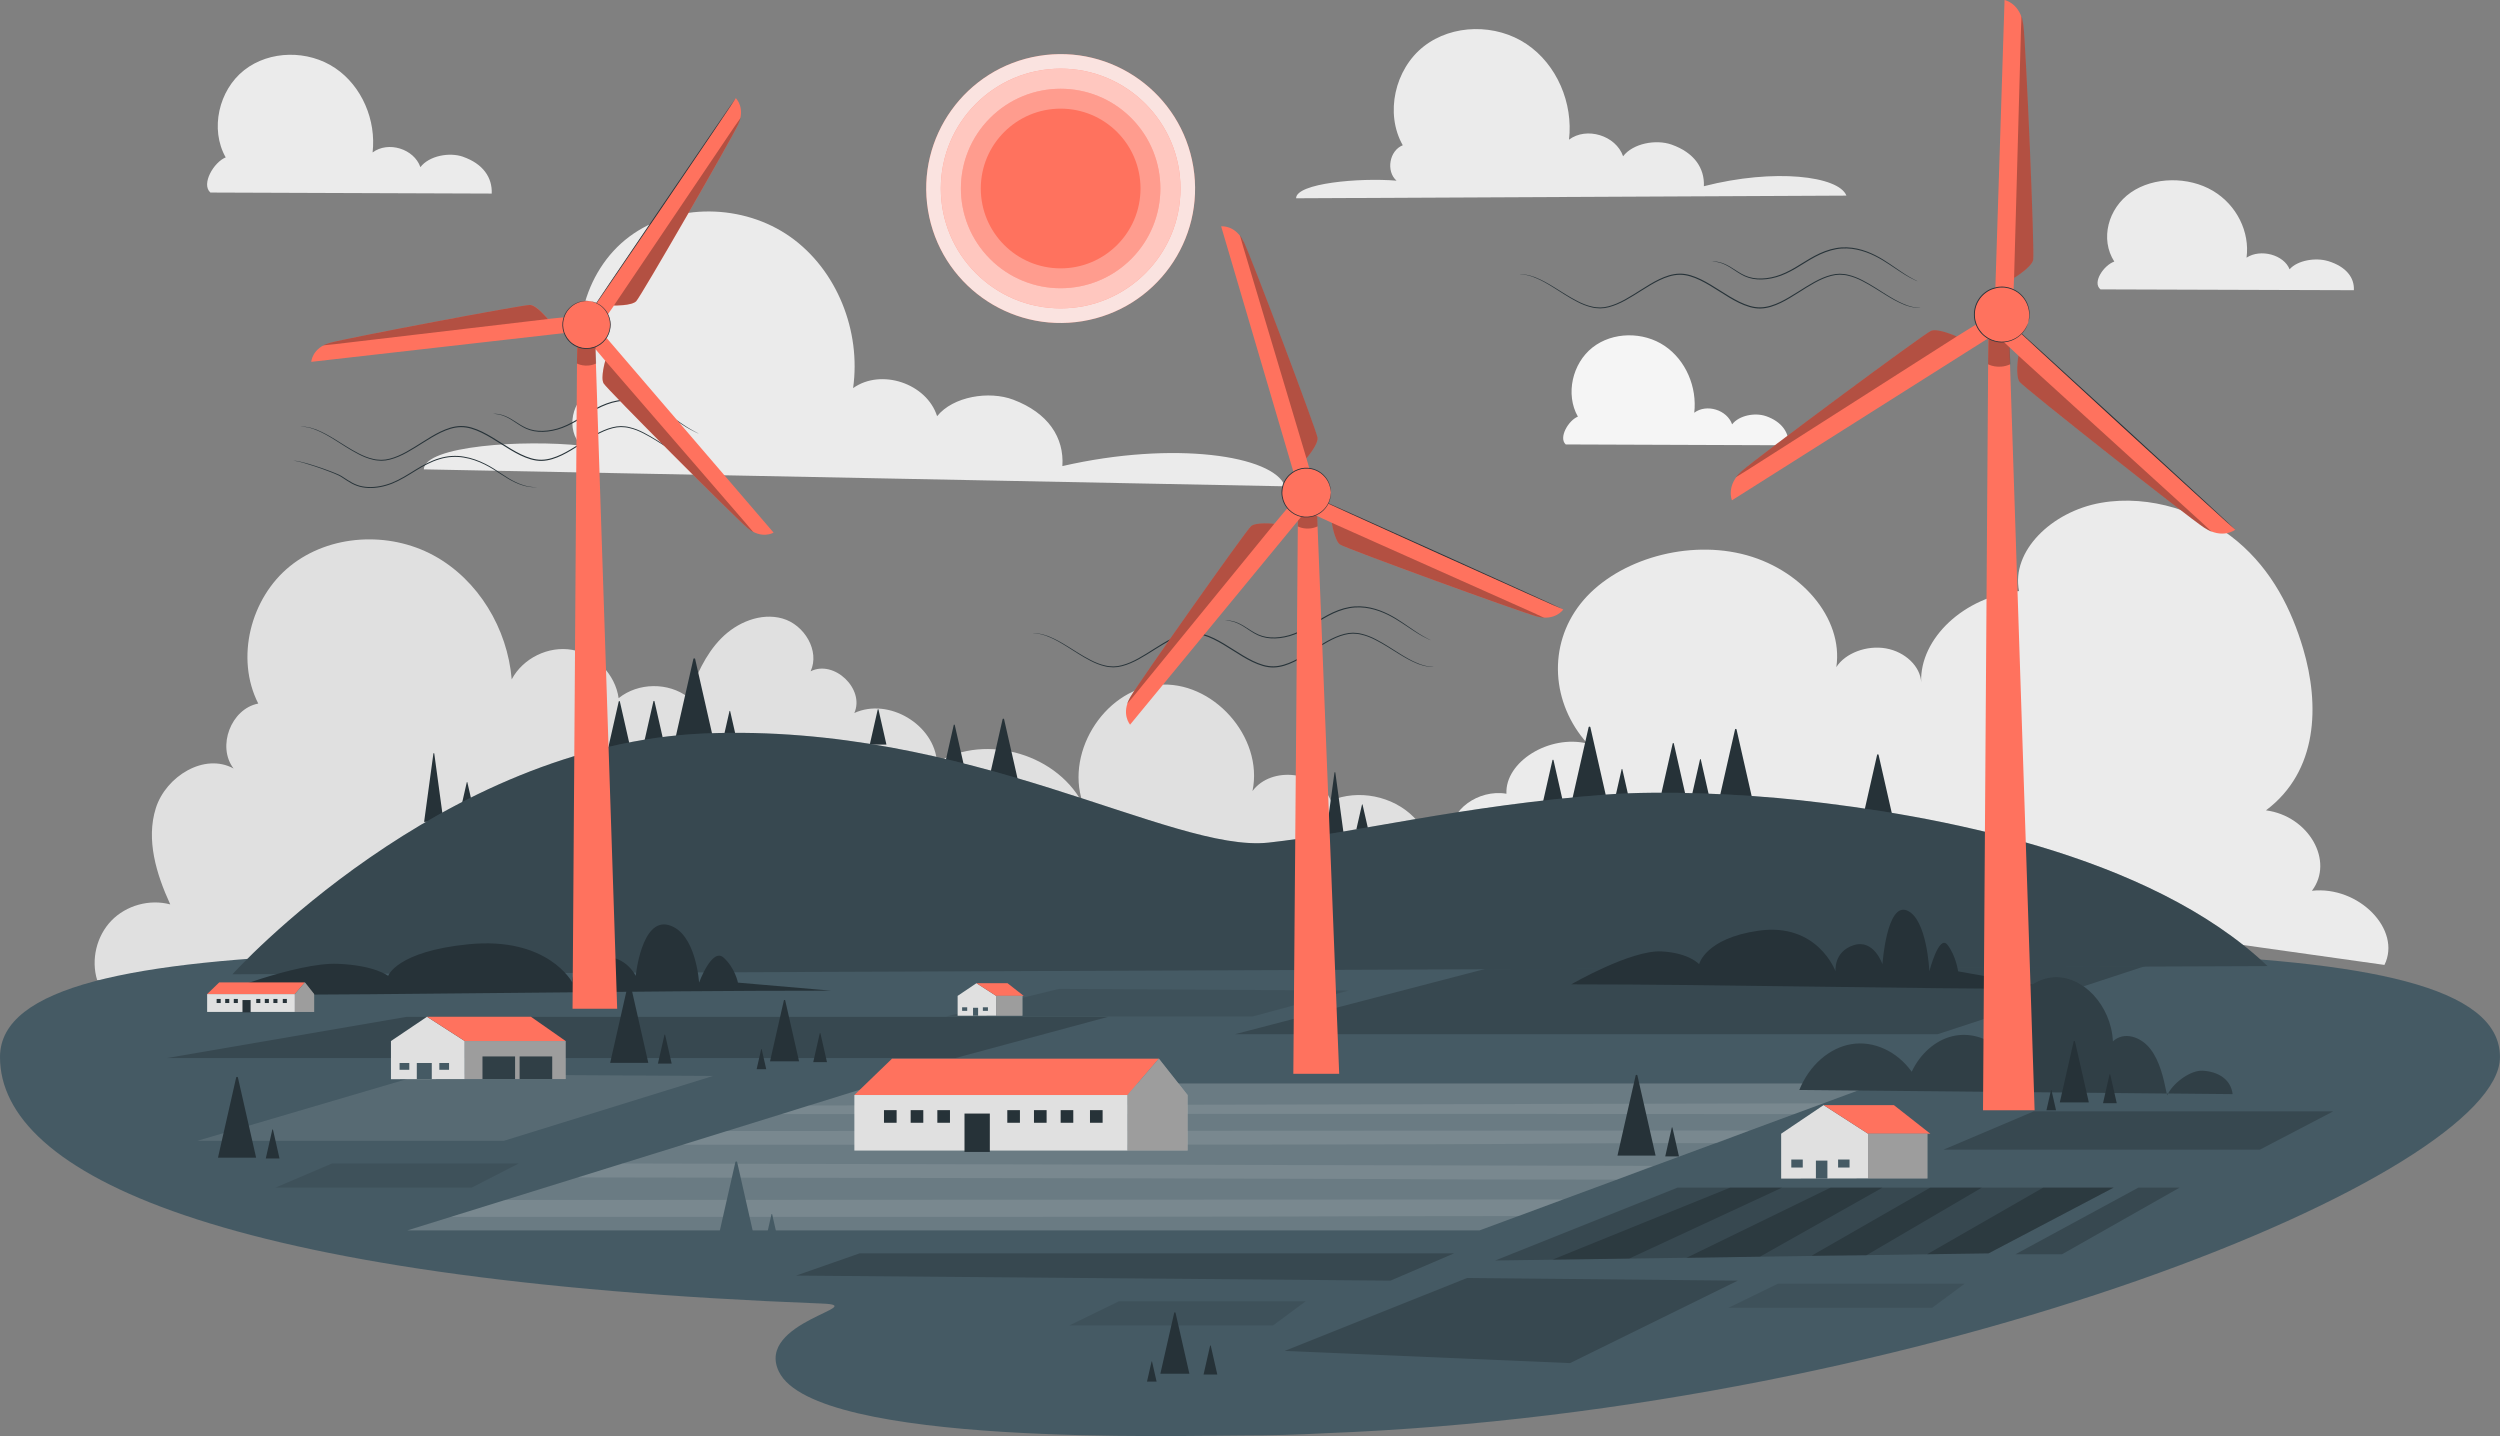 <?xml version="1.0" encoding="UTF-8"?>
<svg xmlns="http://www.w3.org/2000/svg" viewBox="0 0 724.39 416.11">
  <rect x="0" y="0" width="724.39" height="416.11" fill="#808080" stroke="none"/>
  <defs>
    <style>
      .cls-1, .cls-2, .cls-3, .cls-4, .cls-5, .cls-6 {
        fill: #fff;
      }

      .cls-7 {
        fill: #f5f5f5;
      }

      .cls-2, .cls-8 {
        opacity: .3;
      }

      .cls-9 {
        fill: #455a64;
      }

      .cls-10, .cls-5 {
        opacity: .2;
      }

      .cls-11, .cls-4 {
        opacity: .8;
      }

      .cls-11, .cls-12 {
        fill: #ff725e;
      }

      .cls-3, .cls-13 {
        opacity: .1;
      }

      .cls-14 {
        fill: #e0e0e0;
      }

      .cls-15 {
        fill: #ebebeb;
      }

      .cls-6 {
        opacity: .6;
      }

      .cls-16 {
        fill: #263238;
      }
    </style>
  </defs>
  <g id="Background_Complete" data-name="Background Complete">
    <path class="cls-15" d="m307.83,135.05c.56-8.2-4.05-15.4-14.26-19.25-6.94-2.61-17.38-.98-22.04,4.79-3.01-9.5-16.23-13.92-24.34-8.13,2.33-16.47-4.61-34.21-18.18-43.82-13.57-9.61-33.35-10.01-46.67-.06-13.33,9.95-18.43,29.9-10.58,44.57-6.11,2.23-8,11.55-3.23,15.98-16.69-1.81-45.56.02-45.73,6.87l249.55,4.91c-3.25-8.94-32.23-13.28-64.51-5.86Z"/>
    <path class="cls-14" d="m28.15,283.99c-1.82-5.92-.18-12.76,4.12-17.22,4.3-4.45,11.09-6.32,17.06-4.71-4.02-8.76-7.08-18.74-4.17-27.93,2.92-9.19,14.1-16.11,22.53-11.44-4.91-6.36-.75-17.32,7.14-18.83-6.68-13.14-2.26-30.58,9.22-39.83,11.48-9.25,28.65-10.13,41.6-3.09s21.4,21.22,22.62,35.91c3.24-6.13,10.65-9.76,17.48-8.56,6.83,1.2,12.55,7.14,13.5,14.01,5.64-4.56,14.42-4.67,20.17-.25,2.26-6.16,4.92-12.36,9.51-17.04,4.59-4.68,11.51-7.58,17.82-5.79,6.3,1.8,10.86,9.33,8.13,15.29,6.8-3.43,15.77,5.14,12.66,12.09,9.95-4.58,23.3,3.41,23.96,14.34,14.34-8.67,35.55-2.27,42.7,12.88-6.16-14.75,5.31-33.87,21.23-35.38,15.92-1.5,30.77,15.13,27.48,30.77,5.51-7.41,19.13-5.76,22.71,2.76,8-3.34,17.93-1.35,24.03,4.81,6.1,6.16,7.98,16.12,4.56,24.08"/>
    <path class="cls-15" d="m493.71,53.95c.23-5.25-2.83-9.77-9.41-12.07-4.48-1.56-11.11-.36-14,3.4-2.07-6.02-10.58-8.64-15.67-4.81,1.23-10.55-3.48-21.77-12.3-27.7-8.82-5.93-21.45-5.87-29.81.69-8.36,6.57-11.3,19.39-6.06,28.63-3.87,1.52-4.93,7.5-1.81,10.26-10.69-.9-29.1.73-29.1,5.1l159.46-.77c-2.22-5.66-20.79-7.98-41.29-2.73Z"/>
    <path class="cls-15" d="m134.18,45.42c-3.95-1.38-9.82-.31-12.37,3.01-1.83-5.32-9.35-7.63-13.85-4.25,1.08-9.32-3.07-19.24-10.86-24.47-7.79-5.24-18.95-5.19-26.34.61-7.38,5.8-9.98,17.13-5.36,25.29-3.42,1.34-7.19,7.74-4.44,10.18l81.52.3c.2-4.64-2.5-8.63-8.31-10.66Z"/>
    <path class="cls-7" d="m511.69,120.58c-3.13-1.09-7.78-.25-9.8,2.38-1.45-4.21-7.41-6.04-10.97-3.37.86-7.39-2.43-15.24-8.61-19.39-6.17-4.15-15.02-4.11-20.87.48-5.85,4.6-7.91,13.57-4.24,20.04-2.71,1.06-5.69,6.13-3.51,8.06l64.59.24c.16-3.67-1.98-6.84-6.59-8.45Z"/>
    <path class="cls-15" d="m674.56,75.65c-3.56-1.09-8.84-.25-11.14,2.38-1.65-4.21-8.42-6.04-12.47-3.37.98-7.39-2.77-15.24-9.78-19.39-7.02-4.15-17.07-4.11-23.72.48-6.65,4.6-8.99,13.57-4.82,20.04-3.08,1.07-6.47,6.13-4,8.06l73.42.24c.18-3.67-2.25-6.84-7.49-8.45Z"/>
    <path class="cls-15" d="m669.88,258.12c6.57-8.6-.9-21.68-13.3-23.32,15.14-11.37,15.56-30.6,10.79-46.78-3.37-11.4-8.99-22.7-19.08-31.17-10.09-8.47-25.28-13.66-39.55-11.15-14.27,2.51-26.06,14.01-23.7,25.56-15.79,1.54-28.82,13.68-28.37,26.42-.21-4.57-4.61-8.8-10.18-9.8-5.57-.99-11.79,1.34-14.4,5.41,2.11-14.23-10.4-28.77-27.55-32.82-17.14-4.05-37.04,2.36-46.58,14.48-9.54,12.12-8.45,28.85,1.98,40.49-11.05-2.67-23.89,5.3-23.44,14.55-8.12-1.41-16.76,4.92-15.74,11.54l270.15,38.06c5.05-10.22-7.47-23-21.05-21.48Z"/>
  </g>
  <g id="Floor">
    <g>
      <path class="cls-9" d="m383.98,277.16v.11c-14.07-.07-28.6-.11-43.58-.11-184.47,0-340.4-12.04-340.4,29.13,0,33.73,63.27,64.7,238.09,71.42,14.71.57-19.41,5.29-12.39,19.75,10.59,21.82,117.16,18.47,134.38,18.47,8.16,0,16.12-.22,23.9-.64h0c174.83-6.72,340.4-75.28,340.4-109,0-41.17-155.93-29.13-340.4-29.13Z"/>
      <g>
        <polygon class="cls-5" points="254.97 313.94 543.88 313.94 428.67 356.52 118.01 356.52 254.97 313.94"/>
        <g class="cls-13">
          <path class="cls-1" d="m130.62,352.6c316.42.06,225.56-.24,309.41-.24l12.9-4.81-306.58.15-15.73,4.9Z"/>
        </g>
        <g class="cls-13">
          <path class="cls-1" d="m167.42,341.16c298.52.39,217.24.64,301.09.64l10.42-3.98-298.55-.69-12.97,4.03Z"/>
        </g>
        <g class="cls-13">
          <path class="cls-1" d="m197.72,331.7c315.89.06,216.01-.48,299.72-.48l9.57-3.65-296.44.15-12.85,3.98Z"/>
        </g>
        <g class="cls-13">
          <path class="cls-1" d="m226.45,322.81c208.2-.12,209.59,0,293.44,0l8.43-3.11-294.01.63-7.85,2.48Z"/>
        </g>
      </g>
      <polygon class="cls-10" points="486.06 344.12 612.43 344.12 576.2 363.17 433.21 365.24 486.06 344.12"/>
      <polygon class="cls-10" points="425.07 370.31 503.53 371.07 454.92 394.97 372.23 391.44 425.07 370.31"/>
      <polygon class="cls-10" points="48.32 306.58 117.71 294.65 321.02 294.65 276.82 306.58 48.32 306.58"/>
      <polygon class="cls-10" points="563.14 333.12 589.29 322.02 676.07 322.02 654.81 333.12 563.14 333.12"/>
      <polygon class="cls-10" points="357.84 299.66 561.47 299.66 622.74 279.55 434.94 279.55 357.84 299.66"/>
      <path class="cls-13" d="m274.15,294.53h88.81l27.86-7.52-84.02-.47-32.65,7.99Z"/>
      <path class="cls-3" d="m57.2,330.55h88.81l60.6-18.79-84.02-.47-65.39,19.26Z"/>
      <path class="cls-10" d="m501.33,344.12s-51.61,20.89-51.47,20.88c.14,0,22.21-.32,22.21-.32l44.3-20.56h-15.03Z"/>
      <polygon class="cls-10" points="530.42 344.12 488.6 364.49 509.96 364.13 545.46 344.12 530.42 344.12"/>
      <polygon class="cls-10" points="559.3 344.12 524.93 363.84 540.78 363.73 574.26 344.12 559.3 344.12"/>
      <polygon class="cls-10" points="592.03 344.12 558.38 363.43 576.2 363.17 612.43 344.12 592.03 344.12"/>
      <path class="cls-10" d="m249.03,363.17h172.29l-18.42,7.9-172.24-1.46,18.37-6.43Z"/>
      <polygon class="cls-10" points="583.99 363.43 619.6 344.12 631.56 344.12 597.48 363.43 583.99 363.43"/>
      <polygon class="cls-13" points="500.8 378.95 515.17 371.95 569.29 371.95 559.84 378.95 500.8 378.95"/>
      <polygon class="cls-13" points="79.8 344.12 96.2 337.12 150.32 337.12 136.68 344.12 79.8 344.12"/>
      <polygon class="cls-13" points="309.87 384.04 324.23 377.04 378.35 377.04 368.9 384.04 309.87 384.04"/>
    </g>
  </g>
  <g id="Sun">
    <g>
      <g>
        <circle class="cls-11" cx="307.33" cy="54.62" r="38.95" transform="translate(-4.79 50.56) rotate(-9.33)"/>
        <circle class="cls-4" cx="307.33" cy="54.62" r="38.95" transform="translate(-4.79 50.56) rotate(-9.33)"/>
      </g>
      <g>
        <circle class="cls-12" cx="307.33" cy="54.62" r="34.73"/>
        <circle class="cls-6" cx="307.33" cy="54.62" r="34.73"/>
      </g>
      <g>
        <circle class="cls-12" cx="307.33" cy="54.62" r="28.9" transform="translate(51.39 233.31) rotate(-45)"/>
        <circle class="cls-2" cx="307.33" cy="54.62" r="28.9" transform="translate(51.39 233.31) rotate(-45)"/>
      </g>
      <circle class="cls-12" cx="307.33" cy="54.62" r="23.14"/>
    </g>
  </g>
  <g id="Lines">
    <g>
      <path class="cls-16" d="m556.38,89.24s-.11,0-.33,0c-.23-.01-.55-.03-.97-.06-.42-.04-.94-.18-1.55-.29-.3-.08-.62-.2-.96-.3-.17-.06-.35-.11-.53-.17-.18-.07-.36-.15-.54-.23-1.51-.6-3.25-1.56-5.2-2.77-1.96-1.19-4.12-2.67-6.68-3.97-1.28-.66-2.67-1.25-4.2-1.58-.76-.2-1.55-.24-2.36-.27-.4.03-.81.06-1.22.09-.41.06-.81.17-1.22.25-3.28.84-6.34,2.88-9.56,4.9-1.62,1.01-3.27,2.07-5.09,2.94-1.8.86-3.79,1.58-5.91,1.62-2.13.04-4.2-.7-6.14-1.62-1.94-.94-3.79-2.11-5.65-3.29-1.86-1.18-3.7-2.34-5.62-3.27-1.91-.92-3.94-1.63-6-1.6-2.05.03-4,.73-5.79,1.58-1.79.86-3.45,1.91-5.06,2.91-3.22,2.02-6.31,4.06-9.65,4.91-.42.08-.83.19-1.25.25-.42.03-.84.06-1.25.09-.83-.04-1.64-.08-2.41-.29-1.55-.35-2.97-.95-4.25-1.62-2.58-1.33-4.73-2.82-6.68-4.02-1.94-1.22-3.66-2.19-5.15-2.8-2.97-1.32-4.86-1.08-4.83-1.18,0,0,.11,0,.33,0,.23.01.55.03.97.06.42.04.94.18,1.55.29.3.08.62.2.96.3.17.06.35.11.53.17.18.07.36.15.54.23,1.51.6,3.25,1.56,5.2,2.77,1.96,1.19,4.12,2.67,6.68,3.97,1.28.66,2.67,1.25,4.2,1.58.76.2,1.55.24,2.36.27.4-.03.81-.06,1.22-.09.41-.06.81-.17,1.22-.25,3.28-.84,6.34-2.88,9.56-4.9,1.62-1.01,3.27-2.07,5.09-2.94,1.8-.86,3.79-1.58,5.92-1.62,2.13-.04,4.2.7,6.14,1.62,1.94.94,3.79,2.11,5.65,3.29,1.86,1.18,3.7,2.34,5.62,3.27,1.91.92,3.94,1.63,6,1.59,2.05-.03,4-.73,5.79-1.58,1.79-.86,3.44-1.91,5.06-2.91,3.22-2.02,6.31-4.06,9.65-4.91.42-.08.83-.19,1.25-.25.42-.03.84-.06,1.25-.09.83.04,1.64.08,2.41.29,1.55.35,2.97.95,4.25,1.62,2.58,1.33,4.73,2.82,6.68,4.02,1.94,1.22,3.66,2.19,5.15,2.8,2.97,1.32,4.86,1.08,4.83,1.18Z"/>
      <path class="cls-16" d="m555.58,81.49s-.06-.01-.16-.06c-.12-.05-.27-.12-.45-.2-.39-.18-.97-.46-1.7-.86-1.46-.78-3.44-2.13-5.89-3.77-2.44-1.61-5.51-3.45-9.32-4.26-1.89-.4-3.95-.51-6.02-.13-2.07.37-4.12,1.18-6.1,2.23-1.98,1.05-3.8,2.29-5.64,3.36-1.84,1.07-3.7,1.98-5.6,2.52-1.89.54-3.77.76-5.52.64-1.75-.11-3.34-.65-4.63-1.4-1.29-.73-2.36-1.54-3.36-2.14-1-.6-1.92-1.01-2.7-1.25-.78-.24-1.42-.32-1.85-.36-.43-.03-.66-.02-.66-.04,0,0,.23-.04.66-.03.43.01,1.08.07,1.88.3.8.22,1.74.62,2.76,1.22,1.02.59,2.1,1.39,3.38,2.09,1.27.72,2.82,1.23,4.54,1.33,1.71.11,3.56-.12,5.42-.66,1.86-.54,3.7-1.44,5.52-2.51,1.83-1.07,3.65-2.3,5.65-3.37,1.99-1.06,4.08-1.88,6.19-2.25,2.11-.38,4.22-.26,6.13.15,3.86.84,6.95,2.72,9.38,4.36,2.44,1.67,4.39,3.03,5.82,3.85.71.42,1.28.71,1.66.91.18.09.32.17.44.22.1.05.15.08.15.09Z"/>
    </g>
    <g>
      <path class="cls-16" d="m415.34,193.25s-.11,0-.33,0c-.23-.01-.55-.03-.97-.06-.42-.04-.94-.18-1.55-.29-.3-.08-.62-.2-.96-.3-.17-.06-.35-.11-.53-.17-.18-.07-.36-.15-.54-.23-1.51-.6-3.25-1.56-5.2-2.77-1.96-1.19-4.12-2.67-6.68-3.97-1.28-.66-2.67-1.25-4.2-1.58-.76-.2-1.55-.24-2.36-.27-.4.03-.81.06-1.22.09-.41.06-.81.17-1.22.25-3.28.84-6.34,2.88-9.56,4.9-1.62,1.01-3.27,2.07-5.09,2.94-1.8.86-3.79,1.58-5.91,1.62-2.13.04-4.2-.7-6.14-1.62-1.94-.94-3.79-2.11-5.65-3.29-1.86-1.18-3.7-2.34-5.62-3.27-1.91-.92-3.94-1.63-6-1.6-2.05.03-4,.73-5.79,1.58-1.79.86-3.45,1.91-5.06,2.91-3.22,2.02-6.31,4.06-9.65,4.91-.42.08-.83.19-1.25.25-.42.03-.84.06-1.25.09-.83-.04-1.64-.08-2.41-.29-1.55-.35-2.97-.95-4.25-1.62-2.58-1.33-4.73-2.82-6.68-4.02-1.94-1.22-3.66-2.19-5.15-2.8-2.97-1.32-4.86-1.08-4.83-1.18,0,0,.11,0,.33,0,.23.01.55.03.97.06.42.04.94.18,1.55.29.3.08.62.2.96.3.17.06.35.11.53.17.18.07.36.15.54.23,1.51.6,3.25,1.56,5.2,2.77,1.96,1.19,4.12,2.67,6.68,3.97,1.28.66,2.67,1.25,4.2,1.58.76.2,1.55.24,2.36.27.4-.03.81-.06,1.22-.09.41-.06.81-.17,1.22-.25,3.28-.84,6.34-2.88,9.56-4.9,1.62-1.01,3.27-2.07,5.09-2.94,1.8-.86,3.79-1.58,5.92-1.62,2.13-.04,4.2.7,6.14,1.62,1.94.94,3.79,2.11,5.65,3.29,1.86,1.18,3.7,2.34,5.62,3.27,1.91.92,3.94,1.63,6,1.59,2.05-.03,4-.73,5.79-1.58,1.79-.86,3.44-1.9,5.06-2.91,3.22-2.02,6.31-4.06,9.65-4.91.42-.08.83-.19,1.25-.25.42-.03.84-.06,1.25-.09.83.04,1.64.08,2.41.29,1.55.35,2.97.95,4.25,1.62,2.58,1.33,4.73,2.82,6.68,4.02,1.94,1.22,3.66,2.19,5.15,2.8,2.97,1.32,4.86,1.08,4.83,1.18Z"/>
      <path class="cls-16" d="m414.54,185.5s-.06-.01-.16-.06c-.12-.05-.27-.12-.45-.2-.39-.18-.97-.46-1.7-.86-1.46-.78-3.44-2.13-5.89-3.77-2.44-1.61-5.51-3.45-9.32-4.26-1.89-.4-3.95-.51-6.02-.13-2.07.37-4.12,1.18-6.1,2.23-1.98,1.05-3.8,2.29-5.64,3.36-1.84,1.07-3.7,1.98-5.6,2.52-1.89.54-3.77.76-5.52.64-1.75-.11-3.34-.65-4.63-1.4-1.29-.73-2.36-1.54-3.36-2.14-1-.6-1.92-1.01-2.7-1.25-.78-.24-1.42-.32-1.85-.36-.43-.03-.66-.02-.66-.04,0,0,.23-.04.66-.03.43.01,1.08.07,1.88.3.8.22,1.74.62,2.76,1.22,1.02.59,2.1,1.39,3.38,2.09,1.27.72,2.82,1.23,4.54,1.33,1.71.11,3.56-.12,5.42-.65,1.86-.54,3.7-1.44,5.52-2.51,1.83-1.07,3.65-2.3,5.65-3.37,1.99-1.06,4.08-1.88,6.19-2.25,2.11-.38,4.22-.26,6.13.15,3.86.84,6.95,2.72,9.38,4.36,2.44,1.67,4.39,3.03,5.82,3.85.71.42,1.28.71,1.66.91.18.09.32.17.44.22.1.05.15.08.15.09Z"/>
    </g>
    <g>
      <path class="cls-16" d="m203.24,133.39s-.11,0-.33,0c-.23-.01-.55-.03-.97-.06-.42-.04-.94-.18-1.55-.29-.3-.08-.62-.2-.96-.3-.17-.06-.35-.11-.53-.17-.18-.07-.36-.15-.54-.23-1.51-.6-3.25-1.56-5.2-2.77-1.96-1.19-4.12-2.67-6.68-3.97-1.28-.66-2.67-1.25-4.2-1.58-.76-.2-1.55-.24-2.36-.27-.4.03-.81.06-1.22.09-.41.06-.81.17-1.22.25-3.28.84-6.34,2.88-9.56,4.9-1.62,1.01-3.27,2.07-5.09,2.94-1.8.86-3.79,1.58-5.91,1.62-2.13.04-4.2-.7-6.14-1.62-1.94-.94-3.79-2.11-5.65-3.29-1.86-1.18-3.7-2.34-5.62-3.27-1.91-.92-3.94-1.63-6-1.6-2.05.03-4,.73-5.79,1.58-1.79.86-3.45,1.91-5.06,2.91-3.22,2.02-6.31,4.06-9.65,4.91-.42.08-.83.19-1.25.25-.42.03-.84.06-1.25.09-.83-.04-1.64-.08-2.41-.29-1.55-.35-2.97-.95-4.25-1.62-2.58-1.33-4.73-2.82-6.68-4.02-1.94-1.22-3.66-2.19-5.15-2.8-2.97-1.32-4.86-1.08-4.83-1.18,0,0,.11,0,.33,0,.23.01.55.03.97.06.42.04.94.18,1.55.29.3.08.62.2.96.3.17.06.35.11.53.17.18.07.36.15.54.23,1.51.6,3.25,1.56,5.2,2.77,1.96,1.19,4.12,2.67,6.68,3.97,1.28.66,2.67,1.25,4.2,1.58.76.2,1.55.24,2.36.27.4-.03.81-.06,1.22-.09.41-.06.81-.17,1.22-.25,3.28-.84,6.34-2.88,9.56-4.9,1.62-1.01,3.27-2.07,5.09-2.94,1.8-.86,3.79-1.58,5.92-1.62,2.13-.04,4.2.7,6.14,1.62,1.94.94,3.79,2.11,5.65,3.29,1.86,1.18,3.7,2.34,5.62,3.27,1.91.92,3.94,1.63,6,1.59,2.05-.03,4-.73,5.79-1.58,1.79-.86,3.44-1.9,5.06-2.91,3.22-2.02,6.31-4.06,9.65-4.91.42-.08.83-.19,1.25-.25.42-.03.84-.06,1.25-.09.83.04,1.64.08,2.41.29,1.55.35,2.97.95,4.25,1.62,2.58,1.33,4.73,2.82,6.68,4.02,1.94,1.22,3.66,2.19,5.15,2.8,2.97,1.32,4.86,1.08,4.83,1.18Z"/>
      <path class="cls-16" d="m202.44,125.64s-.06-.01-.16-.06c-.12-.05-.27-.12-.45-.2-.39-.18-.97-.46-1.7-.86-1.46-.78-3.44-2.13-5.89-3.77-2.44-1.61-5.51-3.45-9.32-4.26-1.89-.4-3.95-.51-6.02-.13-2.07.37-4.12,1.18-6.1,2.23-1.98,1.05-3.8,2.29-5.64,3.36-1.84,1.07-3.7,1.98-5.6,2.52-1.89.54-3.77.76-5.52.64-1.75-.11-3.34-.65-4.63-1.4-1.29-.73-2.36-1.54-3.36-2.14-1-.6-1.92-1.01-2.7-1.25-.78-.24-1.42-.32-1.85-.36-.43-.03-.66-.02-.66-.04,0,0,.23-.04.66-.03.43.01,1.08.07,1.88.3.8.23,1.74.62,2.76,1.22,1.02.59,2.1,1.39,3.38,2.09,1.27.72,2.82,1.23,4.54,1.33,1.71.11,3.56-.12,5.42-.65,1.86-.54,3.7-1.44,5.52-2.51,1.83-1.07,3.65-2.3,5.65-3.37,1.99-1.06,4.08-1.88,6.19-2.25,2.11-.38,4.22-.26,6.13.15,3.86.84,6.95,2.72,9.38,4.36,2.44,1.67,4.39,3.03,5.82,3.85.71.42,1.28.71,1.66.91.18.09.32.17.44.22.1.05.15.08.15.09Z"/>
      <path class="cls-16" d="m155.58,141.19s-.07,0-.2.01c-.15,0-.34,0-.58,0-.51,0-1.26-.08-2.21-.26-.95-.2-2.08-.56-3.33-1.14-1.25-.57-2.59-1.39-4.03-2.33-1.44-.95-3-2-4.82-2.89-1.81-.89-3.85-1.65-6.08-2-2.23-.37-4.65-.24-7,.49-2.36.7-4.63,1.93-6.85,3.31-2.23,1.38-4.42,2.77-6.74,3.71-2.32.94-4.74,1.4-7.04,1.31-1.15-.06-2.27-.25-3.3-.63-1.03-.37-1.95-.91-2.81-1.46-.42-.28-.84-.55-1.25-.82-.41-.27-.8-.53-1.22-.72-.84-.4-1.68-.73-2.48-1.04-3.21-1.24-5.87-2.09-7.72-2.62-.93-.25-1.65-.44-2.15-.51-.5-.1-.76-.08-.76-.1,0,0,.07,0,.2,0,.13,0,.33,0,.58.04.51.06,1.24.22,2.18.46,1.87.49,4.54,1.31,7.77,2.53.81.31,1.65.64,2.51,1.03.44.2.85.46,1.26.73.41.27.83.54,1.25.81.85.54,1.76,1.06,2.76,1.42,1,.36,2.09.55,3.22.6,2.25.08,4.63-.38,6.91-1.3,2.29-.92,4.45-2.31,6.69-3.69,2.23-1.38,4.53-2.63,6.93-3.34,2.39-.74,4.87-.87,7.14-.48,2.27.37,4.33,1.15,6.15,2.06,1.83.9,3.4,1.97,4.82,2.93,1.43.96,2.75,1.78,3.99,2.36,1.23.59,2.35.96,3.28,1.18.94.2,1.68.29,2.18.32.24.01.43.02.58.03.13,0,.2.02.2.02Z"/>
    </g>
  </g>
  <g id="Hill">
    <g>
      <g>
        <path class="cls-16" d="m455.04,233.95l5.28-23.27c.04-.18.45-.18.49,0l5.28,23.27h-11.05Z"/>
        <path class="cls-16" d="m467.99,231.22l1.9-8.37c.01-.06.16-.06.18,0l1.9,8.37h-3.98Z"/>
      </g>
      <path class="cls-16" d="m481.3,230.29l3.38-14.9c.03-.11.29-.11.31,0l3.38,14.9h-7.08Z"/>
      <path class="cls-16" d="m498.36,230.66l4.39-19.34c.03-.15.37-.15.41,0l4.39,19.34h-9.19Z"/>
      <path class="cls-16" d="m539.52,238.03l4.39-19.34c.03-.15.37-.15.41,0l4.39,19.34h-9.19Z"/>
      <path class="cls-16" d="m490.29,230.22l2.31-10.2c.02-.08.2-.08.21,0l2.31,10.2h-4.84Z"/>
      <g>
        <path class="cls-16" d="m383.98,243.66l2.69-19.8c.02-.15.23-.15.25,0l2.69,19.8h-5.63Z"/>
        <path class="cls-16" d="m446.74,233.88l3.1-13.66c.02-.1.26-.1.29,0l3.1,13.66h-6.49Z"/>
        <path class="cls-16" d="m393.01,240.31l1.64-7.2c.01-.05.14-.05.15,0l1.64,7.2h-3.42Z"/>
      </g>
      <path class="cls-16" d="m195.64,214.17l5.28-23.27c.04-.18.45-.18.49,0l5.28,23.27h-11.05Z"/>
      <path class="cls-16" d="m209.48,214.39l1.9-8.37c.01-.06.16-.06.18,0l1.9,8.37h-3.98Z"/>
      <path class="cls-16" d="m175.91,218.13l3.38-14.9c.03-.11.29-.11.31,0l3.38,14.9h-7.08Z"/>
      <path class="cls-16" d="m273.33,223.41l3.03-13.37c.02-.1.26-.1.28,0l3.03,13.37h-6.35Z"/>
      <path class="cls-16" d="m286.13,227.69l4.39-19.34c.03-.15.37-.15.41,0l4.39,19.34h-9.19Z"/>
      <path class="cls-16" d="m252.02,215.76l2.31-10.2c.02-.08.2-.08.21,0l2.31,10.2h-4.84Z"/>
      <path class="cls-16" d="m122.89,238.14l2.69-19.8c.02-.15.23-.15.25,0l2.69,19.8h-5.63Z"/>
      <path class="cls-16" d="m186.24,216.83l3.1-13.66c.02-.1.26-.1.29,0l3.1,13.66h-6.49Z"/>
      <path class="cls-16" d="m133.62,233.84l1.64-7.2c.01-.05.14-.05.15,0l1.64,7.2h-3.42Z"/>
      <path class="cls-9" d="m657.04,279.93l-589.69,2.37h0s60.26-66.71,136.95-69.78c76.69-3.08,135.16,34.7,163.29,31.63,23.53-2.57,56.25-10.79,97.88-13.93,16.48-1.24,39.65-.14,56.08,1.65,38.72,4.24,101.21,15.45,135.5,48.07Z"/>
      <g class="cls-10">
        <path d="m657.04,279.93l-589.69,2.37h0s60.26-66.71,136.95-69.78c76.69-3.08,135.16,34.7,163.29,31.63,23.53-2.57,56.25-10.79,97.88-13.93,16.48-1.24,39.65-.14,56.08,1.65,38.72,4.24,101.21,15.45,135.5,48.07Z"/>
      </g>
    </g>
  </g>
  <g id="Plants">
    <path class="cls-16" d="m240.95,287.05c-59.51,0-119.02,1.23-178.54,1.23,0,0,23.46-9.49,35.46-9.01,10.76.43,14.6,3.5,14.6,3.5,0,0,2.39-7.07,23.21-9.16,23.19-2.33,30.18,11.11,30.18,11.11,0,0-.83-5.37,7.09-7.16,7.93-1.79,11.26,5.22,11.26,5.22,0,0,1.67-16.98,9.59-14.72,7.93,2.26,8.76,16.66,8.76,16.66,0,0,3.75-10.25,7.09-7.26,3.34,2.99,4.17,7.26,4.17,7.26l27.11,2.34Z"/>
    <path class="cls-16" d="m595.74,286.54c-44.06,0-96.41-1.32-140.47-1.32,0,0,17.37-10.05,26.25-9.54,7.96.45,10.81,3.7,10.81,3.7,0,0,1.77-7.49,17.18-9.7,17.17-2.47,22.35,11.77,22.35,11.77,0,0-.62-5.69,5.25-7.58,5.87-1.89,8.34,5.52,8.34,5.52,0,0,1.24-17.98,7.1-15.58,5.87,2.39,6.49,17.64,6.49,17.64,0,0,2.78-10.85,5.25-7.69,2.47,3.16,3.09,7.69,3.09,7.69l28.36,5.09Z"/>
    <g>
      <g>
        <path class="cls-9" d="m612.23,301.73c-.5-10.36-8.74-19.23-17.28-18.59-8.53.64-15.81,10.67-15.26,21.03-3.95-3.64-9.21-5.1-14.07-3.9-4.86,1.2-9.23,5.04-11.69,10.27-4.25-5.94-11.03-9.05-17.45-8-6.42,1.04-12.29,6.2-15.11,13.29l106.45,1.03c-.93-4.62-2.03-9.37-4.68-12.85-2.75-3.62-7.7-5.27-10.91-2.27Z"/>
        <path class="cls-9" d="m638.23,310.24c-3.29-.18-8.1,3.12-10.02,6.61l18.71.18c-.5-4.17-4.03-6.53-8.69-6.79Z"/>
        <path class="cls-9" d="m628.21,316.85h-.39c.04.18.07.36.11.54.08-.18.18-.36.28-.54Z"/>
      </g>
      <g class="cls-8">
        <path d="m612.23,301.73c-.5-10.36-8.74-19.23-17.28-18.59-8.53.64-15.81,10.67-15.26,21.03-3.95-3.64-9.21-5.1-14.07-3.9-4.86,1.2-9.23,5.04-11.69,10.27-4.25-5.94-11.03-9.05-17.45-8-6.42,1.04-12.29,6.2-15.11,13.29l106.45,1.03c-.93-4.62-2.03-9.37-4.68-12.85-2.75-3.62-7.7-5.27-10.91-2.27Z"/>
        <path d="m638.23,310.24c-3.29-.18-8.1,3.12-10.02,6.61l18.71.18c-.5-4.17-4.03-6.53-8.69-6.79Z"/>
        <path d="m628.21,316.85h-.39c.04.18.07.36.11.54.08-.18.18-.36.28-.54Z"/>
      </g>
    </g>
    <g>
      <path class="cls-9" d="m207.81,359.95l5.28-23.27c.04-.18.45-.18.49,0l5.28,23.27h-11.05Z"/>
      <path class="cls-9" d="m221.65,360.18l1.9-8.37c.01-.06.16-.06.18,0l1.9,8.37h-3.98Z"/>
    </g>
    <g>
      <path class="cls-16" d="m63.16,335.44l5.28-23.27c.04-.18.45-.18.49,0l5.28,23.27h-11.05Z"/>
      <path class="cls-16" d="m77.01,335.67l1.9-8.37c.01-.06.16-.06.18,0l1.9,8.37h-3.98Z"/>
    </g>
    <g>
      <path class="cls-16" d="m468.67,334.85l5.28-23.27c.04-.18.45-.18.49,0l5.28,23.27h-11.05Z"/>
      <path class="cls-16" d="m482.51,335.07l1.9-8.37c.01-.06.16-.06.18,0l1.9,8.37h-3.98Z"/>
    </g>
    <g>
      <path class="cls-16" d="m176.8,307.97l5.28-23.27c.04-.18.45-.18.49,0l5.28,23.27h-11.05Z"/>
      <path class="cls-16" d="m190.64,308.19l1.9-8.37c.01-.06.16-.06.18,0l1.9,8.37h-3.98Z"/>
    </g>
    <g>
      <path class="cls-16" d="m336.22,398.05l4.02-17.69c.03-.13.34-.13.37,0l4.02,17.69h-8.4Z"/>
      <path class="cls-16" d="m348.74,398.27l1.9-8.37c.01-.06.16-.06.18,0l1.9,8.37h-3.98Z"/>
      <path class="cls-16" d="m332.35,400.32l1.33-5.84s.11-.04.12,0l1.33,5.84h-2.78Z"/>
    </g>
    <g>
      <path class="cls-16" d="m596.84,319.43l4.02-17.69c.03-.13.34-.13.37,0l4.02,17.69h-8.4Z"/>
      <path class="cls-16" d="m609.36,319.66l1.9-8.37c.01-.06.16-.06.18,0l1.9,8.37h-3.98Z"/>
      <path class="cls-16" d="m592.97,321.7l1.33-5.84s.11-.04.12,0l1.33,5.84h-2.78Z"/>
    </g>
    <g>
      <path class="cls-16" d="m223.12,307.53l4.02-17.69c.03-.13.34-.13.37,0l4.02,17.69h-8.4Z"/>
      <path class="cls-16" d="m235.64,307.76l1.9-8.37c.01-.06.16-.06.18,0l1.9,8.37h-3.98Z"/>
      <path class="cls-16" d="m219.24,309.8l1.33-5.84s.11-.04.12,0l1.33,5.84h-2.78Z"/>
    </g>
  </g>
  <g id="Houses">
    <g>
      <rect class="cls-14" x="247.56" y="317.29" width="79.16" height="16.09"/>
      <polygon class="cls-12" points="258.47 306.75 247.56 317.29 326.72 317.29 335.79 306.75 258.47 306.75"/>
      <polygon class="cls-14" points="326.72 333.38 344.11 333.38 344.11 317.29 335.79 306.75 326.72 317.29 326.72 333.38"/>
      <polygon class="cls-8" points="326.72 333.38 344.11 333.38 344.11 317.29 335.79 306.75 326.72 317.29 326.72 333.38"/>
      <rect class="cls-16" x="279.47" y="322.66" width="7.34" height="11.12"/>
      <rect class="cls-16" x="271.6" y="321.67" width="3.66" height="3.66"/>
      <rect class="cls-16" x="263.87" y="321.67" width="3.66" height="3.66"/>
      <rect class="cls-16" x="256.14" y="321.67" width="3.66" height="3.66"/>
      <rect class="cls-16" x="307.33" y="321.67" width="3.66" height="3.66"/>
      <rect class="cls-16" x="315.83" y="321.67" width="3.66" height="3.66"/>
      <rect class="cls-16" x="299.6" y="321.67" width="3.66" height="3.66"/>
      <rect class="cls-16" x="291.87" y="321.67" width="3.66" height="3.66"/>
    </g>
    <g>
      <rect class="cls-14" x="60.02" y="288.04" width="25.42" height="5.17"/>
      <polygon class="cls-12" points="63.52 284.66 60.02 288.04 85.44 288.04 88.35 284.66 63.52 284.66"/>
      <polygon class="cls-14" points="85.44 293.21 91.02 293.21 91.02 288.04 88.35 284.66 85.44 288.04 85.44 293.21"/>
      <polygon class="cls-8" points="85.44 293.21 91.02 293.21 91.02 288.04 88.35 284.66 85.44 288.04 85.44 293.21"/>
      <rect class="cls-16" x="70.26" y="289.77" width="2.36" height="3.57"/>
      <rect class="cls-16" x="67.74" y="289.45" width="1.18" height="1.18"/>
      <rect class="cls-16" x="65.25" y="289.45" width="1.18" height="1.18"/>
      <rect class="cls-16" x="62.77" y="289.45" width="1.18" height="1.18"/>
      <rect class="cls-16" x="79.21" y="289.45" width="1.18" height="1.18"/>
      <rect class="cls-16" x="81.94" y="289.45" width="1.18" height="1.18"/>
      <rect class="cls-16" x="76.73" y="289.45" width="1.18" height="1.18"/>
      <rect class="cls-16" x="74.25" y="289.45" width="1.18" height="1.18"/>
    </g>
    <g>
      <polygon class="cls-14" points="113.28 312.7 113.28 301.65 123.73 294.61 134.66 301.65 134.66 312.66 113.28 312.7"/>
      <polygon class="cls-12" points="153.84 294.61 123.73 294.61 134.66 301.65 163.9 301.65 153.84 294.61"/>
      <rect class="cls-14" x="134.66" y="301.65" width="29.23" height="11.01"/>
      <rect class="cls-9" x="120.77" y="308.01" width="4.34" height="4.69"/>
      <rect class="cls-9" x="115.78" y="308.01" width="2.82" height="1.97"/>
      <rect class="cls-9" x="127.3" y="308.01" width="2.82" height="1.97"/>
      <rect class="cls-9" x="139.8" y="306.11" width="9.45" height="6.59"/>
      <rect class="cls-9" x="150.56" y="306.11" width="9.45" height="6.59"/>
      <rect class="cls-8" x="134.66" y="301.65" width="29.23" height="11.01"/>
    </g>
    <g>
      <polygon class="cls-14" points="516.1 341.51 516.1 328.5 528.4 320.21 541.27 328.5 541.27 341.45 516.1 341.51"/>
      <polygon class="cls-12" points="548.76 320.21 528.4 320.21 541.27 328.5 559.32 328.5 548.76 320.21"/>
      <rect class="cls-14" x="541.27" y="328.5" width="17.21" height="12.96"/>
      <rect class="cls-9" x="526.17" y="336.29" width="3.33" height="5.22"/>
      <rect class="cls-9" x="519.04" y="335.98" width="3.32" height="2.32"/>
      <rect class="cls-9" x="532.6" y="335.98" width="3.32" height="2.32"/>
      <rect class="cls-8" x="541.27" y="328.5" width="17.21" height="12.96"/>
    </g>
    <g>
      <polygon class="cls-14" points="277.48 294.32 277.48 288.56 282.93 284.89 288.63 288.56 288.63 294.3 277.48 294.32"/>
      <polygon class="cls-12" points="291.94 284.89 282.93 284.89 288.63 288.56 296.62 288.56 291.94 284.89"/>
      <rect class="cls-14" x="288.63" y="288.56" width="7.62" height="5.74"/>
      <rect class="cls-9" x="281.94" y="292.01" width="1.47" height="2.31"/>
      <rect class="cls-9" x="278.78" y="291.87" width="1.47" height="1.03"/>
      <rect class="cls-9" x="284.79" y="291.87" width="1.47" height="1.03"/>
      <rect class="cls-8" x="288.63" y="288.56" width="7.62" height="5.74"/>
    </g>
  </g>
  <g id="Windmills">
    <g>
      <polygon class="cls-12" points="376.13 142.59 374.75 311.14 388.04 311.14 381.38 142.59 376.13 142.59"/>
      <path class="cls-8" d="m376.05,152.53s2.56,1.42,5.72,0l-.19-5.79-5.43.67-.1,5.12Z"/>
      <g>
        <path class="cls-12" d="m362.51,152.45c-1.49,1.25-32.45,45.15-34.97,49.49-2.83,4.88-.09,8.03-.09,8.03l51.01-61.97-3.12-3.52-6.11,7.3s-5.23-.58-6.72.67Z"/>
        <path class="cls-8" d="m327.54,201.94c-.41.72-.74,1.41-1.01,2.07l2.2-2.61,40.5-49.62s-5.23-.58-6.72.67c-1.49,1.25-32.45,45.15-34.97,49.49Z"/>
      </g>
      <g>
        <path class="cls-12" d="m381.76,126.88c-.2-1.94-19.16-52.2-21.34-56.72-2.45-5.08-6.59-4.58-6.59-4.58l22.67,77,4.67-.61-2.62-9.16s3.42-4,3.22-5.94Z"/>
        <path class="cls-8" d="m360.42,70.16c-.37-.74-.75-1.4-1.15-2l.93,3.28,18.35,61.37s3.42-4,3.22-5.94c-.2-1.94-19.16-52.2-21.34-56.72Z"/>
      </g>
      <g>
        <path class="cls-12" d="m388.29,157.8c1.6,1.11,52.07,19.51,56.92,20.81,5.45,1.46,7.77-2.02,7.77-2.02l-73.16-33.03-2.58,3.93,8.65,3.99s.81,5.2,2.41,6.31Z"/>
        <path class="cls-8" d="m445.21,178.6c.8.21,1.55.35,2.26.43l-3.09-1.44-58.49-26.11s.81,5.2,2.41,6.31c1.6,1.11,52.07,19.51,56.92,20.81Z"/>
        <path class="cls-16" d="m452.97,176.59c-.03.07-16.17-7.14-36.04-16.11-19.88-8.97-35.96-16.29-35.93-16.36.03-.07,16.16,7.14,36.04,16.11,19.87,8.97,35.95,16.29,35.92,16.36Z"/>
      </g>
      <g>
        <path class="cls-12" d="m385.61,142.76c0,3.91-3.17,7.09-7.09,7.09s-7.09-3.17-7.09-7.09,3.17-7.09,7.09-7.09,7.09,3.17,7.09,7.09Z"/>
        <path class="cls-16" d="m385.61,142.76s0-.63-.27-1.72c-.27-1.07-.98-2.63-2.58-3.85-.79-.59-1.79-1.1-2.95-1.3-1.15-.19-2.44-.16-3.67.31-.62.22-1.22.54-1.76.95-.55.4-1.06.9-1.47,1.48-.86,1.14-1.34,2.61-1.35,4.12.01,1.51.5,2.98,1.35,4.12.41.58.92,1.08,1.47,1.48.55.41,1.14.74,1.76.95,1.23.47,2.52.51,3.67.31,1.15-.2,2.15-.71,2.95-1.3,1.6-1.21,2.31-2.78,2.58-3.85.27-1.09.23-1.72.27-1.72,0,0,0,.16,0,.45,0,.15,0,.33-.04.55-.03.22-.06.47-.13.74-.25,1.09-.94,2.7-2.57,3.96-.81.62-1.83,1.14-3.01,1.36-1.18.21-2.51.18-3.78-.3-.64-.22-1.26-.55-1.83-.98-.57-.41-1.1-.93-1.53-1.53-.89-1.18-1.39-2.7-1.41-4.26.01-1.56.52-3.08,1.41-4.26.43-.6.95-1.11,1.53-1.53.57-.42,1.19-.76,1.83-.98,1.27-.48,2.6-.51,3.78-.3,1.18.22,2.21.74,3.01,1.36,1.63,1.26,2.32,2.87,2.57,3.96.08.27.1.52.13.74.04.22.04.4.04.55,0,.3,0,.45,0,.45Z"/>
      </g>
    </g>
    <g>
      <polygon class="cls-12" points="167.25 95.66 165.9 292.29 178.83 292.29 172.35 95.66 167.25 95.66"/>
      <g>
        <path class="cls-12" d="m174.9,111.09c.95,1.64,37.84,38.67,41.57,41.81,4.2,3.53,7.68,1.43,7.68,1.43l-50.85-59.28-3.9,2.4,5.98,7.08s-1.43,4.91-.48,6.55Z"/>
        <path class="cls-8" d="m216.47,152.9c.62.51,1.23.95,1.82,1.31l-2.13-2.54-40.77-47.14s-1.43,4.91-.48,6.55c.95,1.64,37.84,38.67,41.57,41.81Z"/>
      </g>
      <g>
        <path class="cls-12" d="m153.62,88.35c-1.89-.13-53.24,9.62-57.94,10.95-5.28,1.5-5.49,5.55-5.49,5.55l77.6-8.83.2-4.57-9.21.97s-3.26-3.94-5.15-4.08Z"/>
        <path class="cls-8" d="m95.68,99.31c-.77.23-1.47.48-2.11.77l3.3-.34,61.89-7.3s-3.26-3.94-5.15-4.08c-1.89-.13-53.24,9.62-57.94,10.95Z"/>
      </g>
      <g>
        <path class="cls-12" d="m184.35,87.28c1.33-1.35,27.42-46.64,29.48-51.06,2.31-4.98-.63-7.78-.63-7.78l-43.91,64.58,3.34,3.14,5.27-7.62s5.12.1,6.45-1.25Z"/>
        <path class="cls-8" d="m213.83,36.21c.33-.74.59-1.43.79-2.1l-1.9,2.72-34.83,51.68s5.12.1,6.45-1.25c1.33-1.35,27.42-46.64,29.48-51.06Z"/>
        <path class="cls-16" d="m213.2,28.43c.06.04-9.55,14.3-21.48,31.84-11.93,17.55-21.64,31.73-21.7,31.69-.06-.04,9.55-14.3,21.48-31.84,11.92-17.54,21.64-31.73,21.7-31.69Z"/>
      </g>
      <path class="cls-8" d="m167.17,105.33s2.49,1.38,5.56,0l-.18-5.63-5.28.65-.1,4.99Z"/>
      <g>
        <path class="cls-12" d="m171.14,87.29c3.75.66,6.26,4.23,5.61,7.98-.66,3.75-4.23,6.26-7.98,5.61-3.75-.66-6.26-4.23-5.61-7.98.66-3.75,4.23-6.26,7.98-5.61Z"/>
        <path class="cls-16" d="m171.14,87.29s-.6-.11-1.69-.03c-1.07.08-2.69.5-4.12,1.83-.7.66-1.35,1.54-1.74,2.61-.38,1.06-.56,2.31-.32,3.57.1.63.31,1.26.62,1.85.29.6.69,1.16,1.17,1.66.95,1.01,2.27,1.72,3.72,1.99,1.45.24,2.94.02,4.17-.61.62-.3,1.19-.7,1.67-1.16.49-.46.9-.97,1.21-1.53.66-1.1.91-2.33.91-3.46,0-1.14-.32-2.18-.75-3.04-.89-1.74-2.28-2.68-3.25-3.12-1-.45-1.61-.51-1.6-.54,0,0,.15.02.43.07.14.02.32.06.52.13.2.06.44.13.69.25,1,.42,2.43,1.36,3.36,3.13.46.88.79,1.94.8,3.12,0,1.16-.25,2.43-.92,3.57-.32.58-.74,1.11-1.24,1.59-.49.48-1.07.89-1.72,1.21-1.28.65-2.82.88-4.32.63-1.5-.27-2.87-1.01-3.85-2.06-.5-.51-.91-1.1-1.21-1.72-.31-.61-.53-1.26-.63-1.91-.24-1.3-.05-2.58.35-3.67.41-1.1,1.08-1.99,1.81-2.66,1.48-1.35,3.14-1.75,4.23-1.8.27-.03.52-.01.73,0,.21,0,.39.02.53.05.29.04.43.08.43.08Z"/>
      </g>
    </g>
    <g>
      <polygon class="cls-12" points="576.15 94.37 574.59 321.7 589.54 321.7 582.05 94.37 576.15 94.37"/>
      <path class="cls-8" d="m576.06,105.55s2.88,1.6,6.43,0l-.21-6.51-6.1-1.71-.12,8.22Z"/>
      <path class="cls-12" d="m559.54,95.86c-2.04.81-50.56,36.82-54.78,40.57-4.75,4.22-2.92,8.54-2.92,8.54l76.31-48.25-2.09-4.86-9.1,5.65s-5.38-2.46-7.42-1.65Z"/>
      <path class="cls-8" d="m504.76,136.42c-.69.63-1.29,1.24-1.8,1.86l3.27-2.02,60.74-38.76s-5.38-2.46-7.42-1.65c-2.04.81-50.56,36.82-54.78,40.57Z"/>
      <path class="cls-12" d="m589.11,75.32c.47-2.14-2.1-62.51-2.84-68.11-.83-6.29-5.44-7.21-5.44-7.21l-2.88,90.24,5.2.99.43-10.7s5.06-3.07,5.53-5.21Z"/>
      <path class="cls-8" d="m586.27,7.21c-.13-.92-.31-1.76-.52-2.54l-.16,3.83-2,72.03s5.06-3.07,5.53-5.21c.47-2.14-2.1-62.51-2.84-68.11Z"/>
      <path class="cls-12" d="m585.2,110.64c1.32,1.75,48.76,39.17,53.49,42.26,5.31,3.48,9.01.58,9.01.58l-66.54-61.03-4.14,3.29,7.84,7.31s-.97,5.84.35,7.59Z"/>
      <path class="cls-8" d="m638.69,152.91c.79.5,1.54.92,2.26,1.26l-2.8-2.62-53.3-48.49s-.97,5.84.35,7.59c1.32,1.75,48.76,39.17,53.49,42.26Z"/>
      <path class="cls-16" d="m647.7,153.49c-.06.06-14.76-13.32-32.83-29.89-18.08-16.58-32.68-30.06-32.62-30.13.06-.06,14.76,13.32,32.84,29.9,18.07,16.57,32.68,30.06,32.62,30.12Z"/>
      <path class="cls-12" d="m587.63,93.64c-1.38,4.18-5.89,6.46-10.07,5.08-4.18-1.38-6.46-5.89-5.08-10.07,1.38-4.18,5.88-6.46,10.07-5.08,4.18,1.38,6.46,5.89,5.08,10.07Z"/>
      <path class="cls-16" d="m587.63,93.64s.23-.67.32-1.93c.08-1.23-.12-3.16-1.41-5.02-.64-.91-1.53-1.8-2.69-2.42-1.15-.61-2.55-1.03-4.03-.96-.74.01-1.49.15-2.22.4-.73.23-1.45.59-2.09,1.06-1.32.92-2.35,2.31-2.9,3.92-.52,1.62-.52,3.36,0,4.88.24.77.6,1.48,1.05,2.1.44.63.96,1.19,1.55,1.64,1.15.93,2.52,1.43,3.81,1.62,1.3.19,2.55,0,3.61-.35,2.14-.73,3.45-2.16,4.11-3.2.68-1.06.85-1.76.89-1.74,0,0-.05.17-.16.48-.05.16-.13.35-.24.57-.11.22-.22.48-.4.74-.65,1.07-1.96,2.55-4.14,3.33-1.08.37-2.36.58-3.7.39-1.33-.19-2.74-.69-3.93-1.65-.61-.46-1.15-1.03-1.61-1.68-.47-.64-.84-1.38-1.09-2.17-.54-1.57-.54-3.37,0-5.05.56-1.67,1.64-3.11,3-4.06.67-.49,1.41-.85,2.17-1.09.76-.25,1.53-.39,2.29-.4,1.53-.06,2.96.37,4.14,1.01,1.19.65,2.1,1.57,2.74,2.51,1.3,1.92,1.47,3.89,1.35,5.14-.01.32-.07.6-.12.84-.04.24-.09.44-.15.6-.1.32-.16.48-.16.48Z"/>
    </g>
  </g>
</svg>